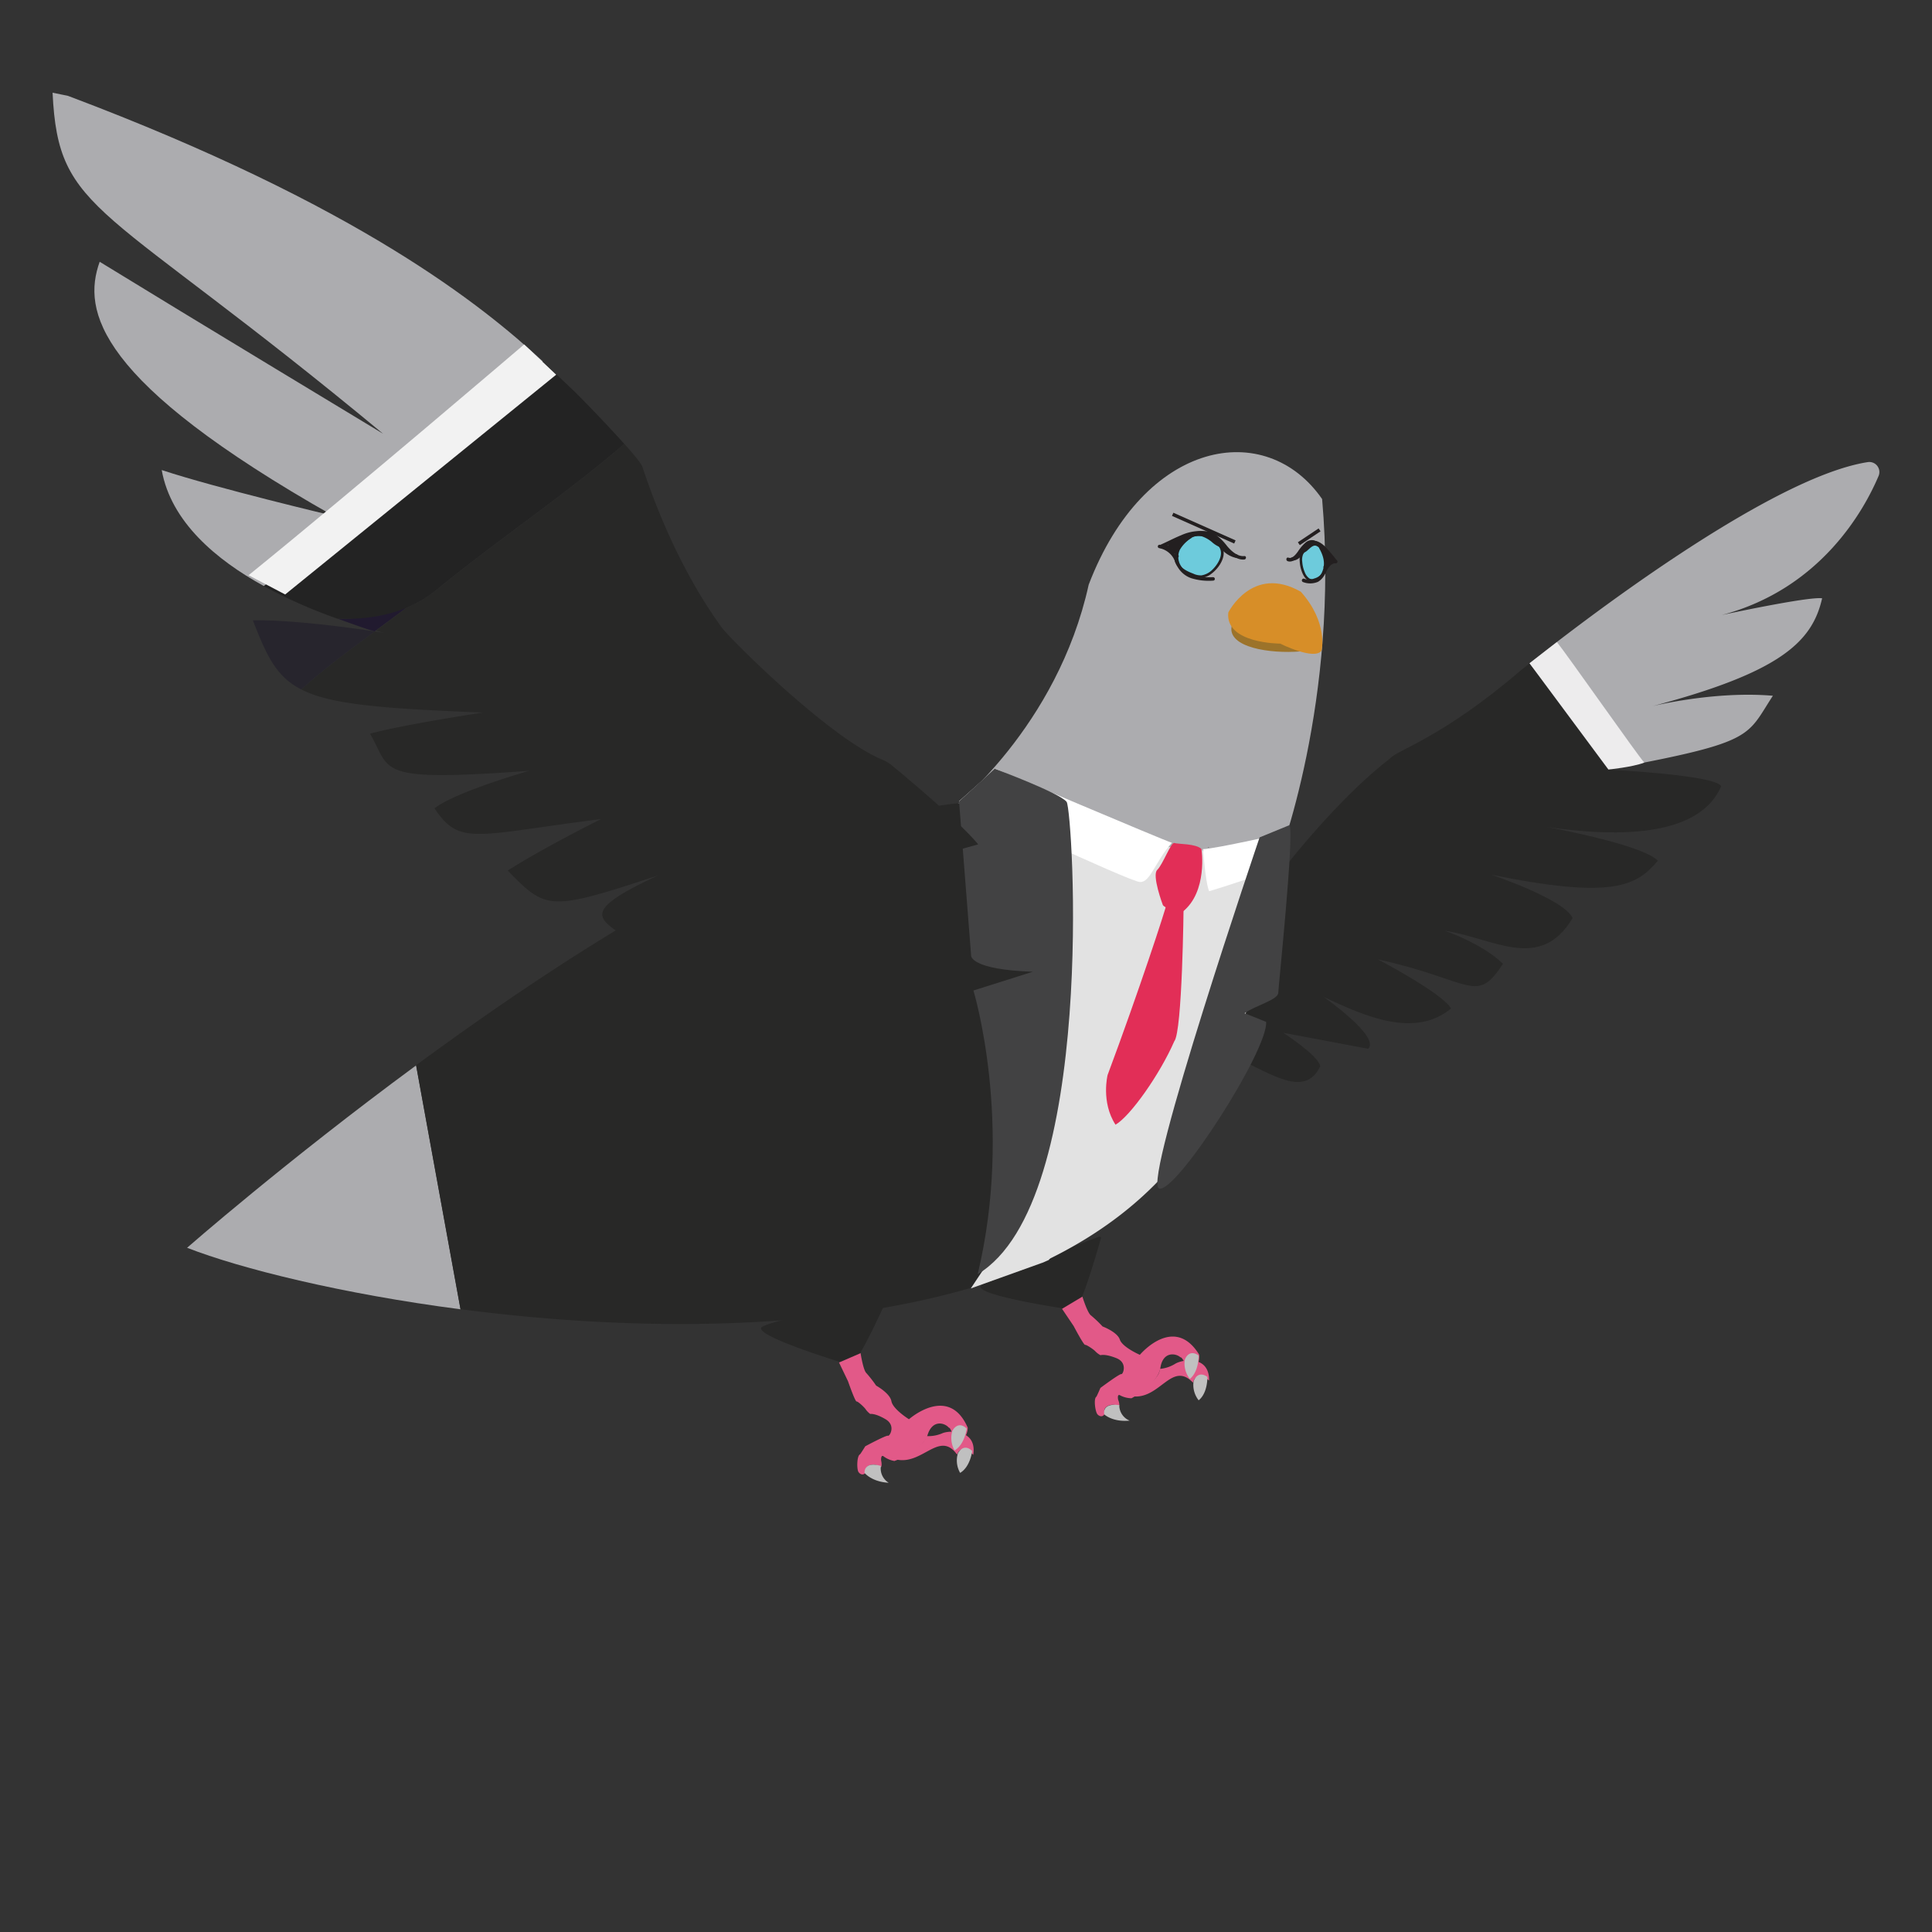 <svg id="Layer_1" data-name="Layer 1" xmlns="http://www.w3.org/2000/svg" viewBox="0 0 559 559"><rect x="0" y="0" width="559" height="559" fill="#333333" stroke="none"/><defs><style>.cls-1,.cls-18{fill:#282827;}.cls-2{fill:#e25988;}.cls-3{fill:silver;}.cls-4{fill:#acacaf;}.cls-5{fill:#e2e2e2;}.cls-6{fill:#231f20;}.cls-7{fill:#6dcbdc;}.cls-8{fill:#9c732a;}.cls-9{fill:#d78e28;}.cls-10{fill:#e22e57;}.cls-11{fill:#fff;}.cls-12{fill:#424243;}.cls-13{fill:#211a2f;}.cls-14{fill:#27252d;}.cls-15{fill:#232323;}.cls-16{fill:#f2f2f2;}.cls-17{fill:#edeced;}.cls-18{stroke:#231f20;stroke-miterlimit:10;}</style></defs><path class="cls-1" d="M317.92,357.86c.37-.14.71.09.62.41-1,3.54-5.48,19.11-7.09,19.66a14.08,14.08,0,0,1-3.93.62s-26.71-4-23.56-6.7C286.8,369.41,312.94,359.69,317.92,357.86Z"/><path class="cls-2" d="M313.18,375.17s1.46,4.74,2.49,5.44a34.75,34.75,0,0,1,3.34,3.18s4.26,1.58,5,3.8,5.79,4.41,5.79,4.41,9.88-11.82,17.14-.09c.47,3.08-2.46,6.19-2.46,6.19s-2.25-5.68-2.93-5.37c-1.32-1.22-5.06-1.8-5.8,3s-8.36,8.84-8.36,8.84a7.45,7.45,0,0,1-3.18-.78c-1.1-.73-.69,1.2-.69,1.2s.56,1.34.25,1.95c-2.18-1.3-5,.24-4.08,1.87-.37,1.29-1.5,1.14-2.15.41s-1.18-4.63-.3-5.11c.37-.72,1.15-2.53,1.15-2.53s5.58-4.17,6.05-4,1.92-3.27-1.41-4.61-4.62-.86-4.62-.86a6.33,6.33,0,0,1-1.44-1.07c-.32-.44-2.58-2-3-1.92s-3.31-5.43-3.31-5.43l-3.37-5Z"/><path class="cls-2" d="M335.59,396.07a10.1,10.1,0,0,0,4.38-1.44c2-1.29,9.94-2.68,9.87,4.79-2-1.39-4-1.9-4.66.62-6.1-6.31-9.43,4.64-17.23,4C332.37,400.76,335.49,398.54,335.59,396.07Z"/><path class="cls-3" d="M349.33,398.38s.19,4.59-2.51,6.78a7.2,7.2,0,0,1-1.47-5.51S346.41,396.32,349.33,398.38Z"/><path class="cls-3" d="M346.79,392.19s.18,4.59-2.52,6.78a7.2,7.2,0,0,1-1.47-5.51S343.87,390.13,346.79,392.19Z"/><path class="cls-3" d="M323.85,406.56a4.8,4.8,0,0,0,3,4.48c-5,.48-7.35-1.81-7.35-1.81S318.62,405.85,323.85,406.56Z"/><path class="cls-1" d="M256.21,375.11c.38-.08.69.19.55.49-1.51,3.36-8.24,18.1-9.92,18.4a14,14,0,0,1-4,0s-25.82-7.91-22.3-10.12C223.73,381.93,251,376.19,256.21,375.11Z"/><path class="cls-2" d="M249,391.52s.75,4.91,1.67,5.76a34.79,34.79,0,0,1,2.83,3.63s4,2.19,4.42,4.51,5.08,5.22,5.08,5.22,11.51-10.24,17,2.44c0,3.11-3.35,5.75-3.35,5.75s-1.38-5.94-2.1-5.73c-1.13-1.4-4.74-2.53-6.18,2.12s-9.58,7.5-9.58,7.5a7.35,7.35,0,0,1-3-1.24c-1-.88-.85,1.08-.85,1.08s.35,1.41-.05,2c-2-1.61-5-.51-4.31,1.25-.56,1.21-1.65.9-2.19.09s-.48-4.76.46-5.11c.47-.65,1.51-2.33,1.51-2.33s6.14-3.3,6.58-3.05,2.37-2.95-.71-4.77-4.45-1.53-4.45-1.53a6.36,6.36,0,0,1-1.26-1.27c-.25-.49-2.25-2.39-2.68-2.34s-2.48-5.86-2.48-5.86l-2.6-5.41Z"/><path class="cls-2" d="M268,415.51a10.2,10.2,0,0,0,4.55-.77c2.12-1,10.22-1.19,9.05,6.19-1.8-1.68-3.73-2.48-4.7-.08-5.11-7.13-10,3.2-17.63,1.42C264.16,419.68,267.58,417.93,268,415.51Z"/><path class="cls-3" d="M281.29,419.82s-.5,4.57-3.49,6.34a7.22,7.22,0,0,1-.64-5.67S278.7,417.35,281.29,419.82Z"/><path class="cls-3" d="M279.69,413.33s-.5,4.57-3.49,6.33a7.22,7.22,0,0,1-.64-5.67S277.1,410.86,279.69,413.33Z"/><path class="cls-3" d="M254.88,424.15a4.8,4.8,0,0,0,2.26,4.87c-5-.27-7-2.87-7-2.87S249.81,422.68,254.88,424.15Z"/><path class="cls-4" d="M442.55,191.94c11.95-9.52,68.81-53.76,97.91-58.24a2.91,2.91,0,0,1,3.09,4c-4.1,9.69-16.6,32.63-45.34,40.24,0,0,25.05-5.41,29-4.83-2.88,12.71-12.25,21.44-49.05,31.2,0,0,17.83-4.46,34.8-3-7.64,11.69-5.15,13.34-44.55,20.73C458.29,212.74,450.75,202.19,442.55,191.94Z"/><path class="cls-1" d="M352.15,277.82s24.9-38.8,50-58.35c2.42-2.68,15-5.88,38.15-25.73,0,0,.79-.65,2.24-1.8,8.2,10.25,15.74,20.8,25.87,30.17l-3.05.57s31.1,1.54,32.64,4.8c-6.13,14.26-28.48,15-50.25,11.82,0,0,27.56,5.06,31.93,9.74-6.11,7.19-12.78,11.27-48.1,4.06,0,0,21.18,7.15,23.42,12.54-9.39,15.8-23.07,5.7-36.92,3.67,0,0,10.59,3.58,16.79,9.54-7.83,12-8.79,4.77-36.2-1.27,0,0,18.77,9.83,21.16,14.22-10.36,8.59-24.62,2.45-36.9-3.4,0,0,16.5,11.52,12.95,15.05l-24.59-4.63s10.16,6.55,10.71,9.66c-4.42,9.46-14.43,1.93-23.62-2,0,0-18.63-6.21-14.12-2.52,1.54,3.26-1.72,7.16-8.23,7.89S352.15,277.82,352.15,277.82Z"/><path class="cls-4" d="M275.42,234S305.9,210.48,315,169.17c16.09-42.12,51.32-48.21,67.54-24.77,5.05,57.71-12.43,104.67-14.09,107.73S275.42,234,275.42,234Z"/><path class="cls-1" d="M287.88,368.84a13.84,13.84,0,0,0,3.58,1c-11.08,1-20.67,1.39-20.67,1.39l11.32-6.6A14.68,14.68,0,0,0,287.88,368.84Z"/><path class="cls-1" d="M287.88,368.84a14.68,14.68,0,0,1-5.77-4.17L310,348.46c-1.29,9.3-6.05,18.4-13,20.89-1.86.2-3.71.37-5.52.53A13.84,13.84,0,0,1,287.88,368.84Z"/><path class="cls-4" d="M133.26,378.83c-34.51-4.5-63.63-11.76-79.13-17.8,0,0,28.47-24.94,66.28-52.78"/><path class="cls-1" d="M357,244.74c2.21.7,4.14,1.34,5.76,1.89-2.12-.1-4.22-.26-6.32-.49A3,3,0,0,0,357,244.74Z"/><path class="cls-1" d="M349.61,245.1l.22.17-.29-.05A.75.75,0,0,0,349.61,245.1Z"/><path class="cls-5" d="M309,338.54c-1.56-4.76-4.81-7.8-9.78-7.47.42-31.87,2.53-63.56,8.47-94.51l.3.05c9.45,2.86,18.85,6.38,27.67,7.13a2.61,2.61,0,0,0,2.66,1.32l.35,0a2.45,2.45,0,0,0,2.35,2,2.4,2.4,0,0,1,2.26-.52,2.38,2.38,0,0,0,2.3-1.43l.26,0a2.28,2.28,0,0,0,1.47.56,2,2,0,0,0,.35,0,2.36,2.36,0,0,0,2.12,1.36,2.33,2.33,0,0,0,2.09-1c1.92.22,3.85.37,5.79.47,3.18,1.16,5,1.91,5,1.91,5.44,61.83-20.78,97.24-59.69,116.15C307.84,358.08,310.27,347.22,309,338.54Z"/><path class="cls-5" d="M299.28,357.22c-.13-8.72-.17-17.44-.07-26.15,5.43-.32,9,2.74,10.7,7.5,1.44,8.68-1.19,19.54-6.48,26l-1.92.85A13.19,13.19,0,0,1,299.28,357.22Z"/><path class="cls-1" d="M270.57,233.31a99.45,99.45,0,0,1,21.21-1.3c-.42.29-.83.59-1.24.91a103.93,103.93,0,0,1,17.64,3.62v0l-.81-.15.81.15c-6.39,30.94-8.6,62.63-9,94.5-.34,0-.69.05-1,.1.36-.05.71-.08,1-.1-.1,8.71-.06,17.43.07,26.15a13.19,13.19,0,0,0,2.23,8.17c-3.63,1.55-7.36,3-11.16,4.28a14.07,14.07,0,0,1-2.47-.83c-17.76-7.6-3.95-31.15,10.31-38.67-14.26,7.52-28.07,31.07-10.31,38.67a14.07,14.07,0,0,0,2.47.83c-47.31,16.41-107.71,15.61-157.09,9.16l-12.85-70.58C168.49,272.85,231.66,232.76,270.57,233.31Z"/><path class="cls-1" d="M308.18,236.54l.32.09-.33-.06Z"/><path class="cls-6" d="M344,155.55a11.76,11.76,0,0,1,4.49-.9A5.69,5.69,0,0,1,351.8,156c1.29,1.05,2.19,2.44,3.37,3.59s3,2.49,4.86,2.3c.64-.07.64-1.07,0-1-2,.21-3.87-1.53-5.07-3a15.36,15.36,0,0,0-3.22-3.17c-2.49-1.67-5.39-1.1-8.05-.16-.6.22-.34,1.18.27,1Z"/><path class="cls-7" d="M353.17,158.22c2.06,3.35-3.33,9.93-7.14,8.44-1.77-.61-8.67-2.81-4.68-8.57C344.65,154,349.21,152.55,353.17,158.22Z"/><path class="cls-6" d="M352.84,158.41c1.26,2.13-.5,4.91-2,6.37a5.87,5.87,0,0,1-3.17,1.69,5,5,0,0,1-2.42-.5c-1.67-.62-3.64-1.56-4.42-3.27-1.2-2.61,1.39-5.44,3.4-6.76a5.55,5.55,0,0,1,4.19-1,7.78,7.78,0,0,1,4.46,3.45c.28.39.93,0,.65-.38a9.26,9.26,0,0,0-4.18-3.58,5.75,5.75,0,0,0-4.31.19,10.44,10.44,0,0,0-3.86,3.12,5.73,5.73,0,0,0-1.35,4.15c.31,2.31,2.54,3.68,4.51,4.5a9.28,9.28,0,0,0,2.6.83,5.47,5.47,0,0,0,3.64-1.27c2.18-1.64,4.57-5.19,2.95-7.94A.38.38,0,0,0,352.84,158.41Z"/><path class="cls-6" d="M344.18,154.76a10.71,10.71,0,0,0-3.74,3.94,5.82,5.82,0,0,0,.19,5.13,7.24,7.24,0,0,0,4.06,3.47A17.05,17.05,0,0,0,351,168a.5.5,0,0,0,0-1c-3.39.08-7.41,0-9.34-3.31a4.84,4.84,0,0,1-.29-4.61,9.91,9.91,0,0,1,3.31-3.41c.51-.37,0-1.24-.51-.86Z"/><path class="cls-6" d="M340.93,162.24a7,7,0,0,0-5.3-4.61.52.52,0,0,0-.62.35.5.5,0,0,0,.35.61A6.07,6.07,0,0,1,340,162.5a.5.5,0,1,0,1-.26Z"/><path class="cls-6" d="M336.11,158.59c1.77-.78,3.48-1.69,5.26-2.46a15,15,0,0,1,5.39-1.46,5.53,5.53,0,0,1,3.93,1.45c1.05.92,1.93,2,2.94,3a7.83,7.83,0,0,0,3.94,2.29c.63.12.9-.84.27-1-3-.57-4.52-3.48-6.72-5.26a6.42,6.42,0,0,0-3.9-1.51,13.42,13.42,0,0,0-5.46,1.22c-2.1.85-4.09,1.93-6.16,2.83-.59.26-.08,1.12.51.87Z"/><path class="cls-6" d="M342.71,154.91a11.74,11.74,0,0,0-3.32,4.75l.83-.22a6.78,6.78,0,0,0-2.57-1.74l-.26,1a3.83,3.83,0,0,0,4.31-2A.5.5,0,0,0,341,156l-2.67,1.25c-.51.23-.15,1.1.39.91,1.54-.56,3-1.37,4.45-2.07a7.26,7.26,0,0,1,4.56-.91,9,9,0,0,1,3.14,1.85,7.58,7.58,0,0,0,3.4,1.66c.63.09.9-.87.27-1-2.67-.4-4.2-3.12-6.85-3.58-3.32-.56-6.3,2-9.24,3l.39.92,2.66-1.25-.68-.68a2.85,2.85,0,0,1-3.19,1.54.5.5,0,0,0-.26,1,5.87,5.87,0,0,1,2.13,1.49.51.51,0,0,0,.83-.23,10.74,10.74,0,0,1,3.07-4.31c.49-.41-.22-1.11-.71-.7Z"/><path class="cls-6" d="M339.78,159.17a.5.5,0,0,0,0-1,.5.5,0,0,0,0,1Z"/><path class="cls-6" d="M340.55,161.42a.5.5,0,0,0,0-1,.5.5,0,0,0,0,1Z"/><path class="cls-6" d="M382.88,158.07a6,6,0,0,0-2.81-1.76,2.85,2.85,0,0,0-2.3.65,11.27,11.27,0,0,0-2.07,2.39c-.58.81-1.72,2.45-2.91,2-.59-.23-.85.73-.26,1,1.07.42,2.13-.29,2.87-1s1.44-1.91,2.23-2.81a2.9,2.9,0,0,1,1.92-1.21,4.24,4.24,0,0,1,2.63,1.52c.46.44,1.17-.26.7-.71Z"/><path class="cls-7" d="M376.85,159.93c-1.23,1.93.27,8.45,3,8,1-.26,4.77-1.14,3.58-6.38C382.22,157.3,379.78,155.1,376.85,159.93Z"/><path class="cls-6" d="M376.53,159.74a4.53,4.53,0,0,0-.48,2.54,10.06,10.06,0,0,0,.62,3.12c.55,1.49,1.7,3.32,3.54,2.81a5,5,0,0,0,3.35-2.54,6,6,0,0,0,.38-3.44,9.3,9.3,0,0,0-1.48-3.86,2.92,2.92,0,0,0-2.64-1.54c-1.51.19-2.56,1.72-3.29,2.91-.25.41.39.79.65.38.58-1,1.38-2.2,2.53-2.51a1.94,1.94,0,0,1,2,.93,8.32,8.32,0,0,1,1.44,3.21A6,6,0,0,1,383,165a4.05,4.05,0,0,1-2.76,2.38,1.55,1.55,0,0,1-1.36,0,3.79,3.79,0,0,1-1.37-1.83,9.23,9.23,0,0,1-.72-3,4.17,4.17,0,0,1,.37-2.44C377.43,159.71,376.78,159.33,376.53,159.74Z"/><path class="cls-6" d="M381.74,158.7c1.1,2,1.8,4.19.94,6.46a4.43,4.43,0,0,1-1.74,2.27,4.75,4.75,0,0,1-3.61,0,.5.5,0,0,0-.27,1,5.78,5.78,0,0,0,4.29-.09,5.16,5.16,0,0,0,2.13-2.52,7.2,7.2,0,0,0,.52-4,11.19,11.19,0,0,0-1.4-3.65c-.3-.57-1.17-.07-.86.5Z"/><path class="cls-6" d="M383.7,165.48a7.18,7.18,0,0,1,.64-1.15l.18-.25.05-.06.09-.11a5.29,5.29,0,0,1,.41-.41l.1-.09s.11-.09.06-.06.06,0,.07,0l.11-.07c.13-.09.28-.15.42-.23s-.08,0,0,0l.11,0,.21-.06.11,0c.11,0,0,0,0,0h.23a.5.5,0,0,0,.5-.5.51.51,0,0,0-.5-.5c-1.76,0-3,1.67-3.68,3.13a.51.51,0,0,0,.18.68.49.49,0,0,0,.68-.18Z"/><path class="cls-6" d="M386.68,162a44.87,44.87,0,0,0-3.48-4.06c-1-.88-2.3-1.75-3.66-1.36a6.14,6.14,0,0,0-2.71,2.34c-.69.85-1.58,2.23-2.8,2.29-.64,0-.64,1,0,1,2.56-.13,3.39-3.24,5.3-4.44,1.23-.77,2.54.26,3.41,1.12,1.2,1.17,2.14,2.56,3.24,3.82.42.48,1.12-.23.7-.71Z"/><path class="cls-6" d="M382.49,159a11.71,11.71,0,0,1,1,4.21.5.5,0,0,0,.85.35,3.13,3.13,0,0,1,1.27-.92.5.5,0,0,0-.13-1c-.83,0-1.15-.89-1.21-1.59l-.86.35,1.24,1.49.7-.71c-.83-.8-1.46-1.79-2.21-2.66a4,4,0,0,0-2.5-1.6,3.34,3.34,0,0,0-2.31,1c-.61.51-1.31,1.28-2.17,1.26a.5.5,0,0,0,0,1,3.46,3.46,0,0,0,2.21-1c.58-.47,1.23-1.23,2-1.31s1.67.87,2.17,1.47a31.23,31.23,0,0,0,2.09,2.51c.47.45,1.11-.22.7-.71l-1.23-1.49a.5.5,0,0,0-.85.36c.1,1.26.79,2.57,2.21,2.59l-.13-1a4.07,4.07,0,0,0-1.72,1.17l.86.36a13.23,13.23,0,0,0-1.1-4.72c-.27-.58-1.13-.07-.87.51Z"/><path class="cls-6" d="M384.18,162.75a.5.5,0,0,0,0-1,.5.5,0,0,0,0,1Z"/><path class="cls-6" d="M384.79,162.18a.5.5,0,0,0,0-1,.5.5,0,0,0,0,1Z"/><path class="cls-6" d="M385.14,162.28a.5.5,0,0,0,0-1,.5.5,0,0,0,0,1Z"/><path class="cls-6" d="M383.43,164.54a.5.5,0,0,0,0-1,.5.5,0,0,0,0,1Z"/><path class="cls-8" d="M376.26,188.48c-8.84.72-21-1.15-19.92-7.21S376.26,188.48,376.26,188.48Z"/><path class="cls-9" d="M355.39,177.22s7-14,21-6c8,9,6,17,6,17-2,3-12-2-12-2S354.42,186.23,355.39,177.22Z"/><polygon class="cls-5" points="299.94 344.09 280.89 372.79 301.51 365.39 299.94 344.09"/><path class="cls-10" d="M347.64,245.67s1.89,12.39-5.54,18.2c-5-.76-5.64-2-5.64-2s-3.25-8.63-1.63-10.17,4-8.12,4.95-7.78S346.1,244.05,347.64,245.67Z"/><path class="cls-10" d="M342.46,262.29s-.36,36.22-2.7,39c-4.18,9.57-12.69,21.63-17,24.13-4.25-6.55-2.29-14.38-2.29-14.38,9-24.09,16.92-48.31,17-49.31S342.46,262.29,342.46,262.29Z"/><path class="cls-11" d="M372.58,240.85s-21.26,4.82-24.51,4.83c.92,11.16,1.8,12.19,1.8,12.19s18-5.51,19.13-6.91S372.58,240.85,372.58,240.85Z"/><path class="cls-11" d="M288,222.43s48.71,20.71,51.09,21.43c-4.95,5.48-6.17,11.44-9.24,11.34s-52.4-23.34-52.4-23.34Z"/><path class="cls-12" d="M287.82,222.42s19,7.09,20.8,9.6,9,115.81-25.74,136.65c10.48-43.67-1.23-82.08-1.23-82.08l17.19-5.43c-18-.6-17.85-4.6-17.85-4.6l-3.5-44.7Z"/><path class="cls-12" d="M373.13,238.73l-8.68,3.56s-33.89,99.77-29.12,101.57,31.73-40.2,31-48.2l-6.23-2.5c3.23-2.28,9.68-3.86,9.75-5.9S374.47,241.86,373.13,238.73Z"/><path class="cls-13" d="M108.39,182.68c-2.4-.65-6-2-10.71-3.67a52.55,52.55,0,0,0,21-4C115.74,177.26,111.35,180.5,108.39,182.68Z"/><path class="cls-1" d="M108.44,182.69c1.81.27,2.89.45,2.89.45s-1-.22-2.59-.67c3-2.17,5.91-4.36,8.82-6.61a34.76,34.76,0,0,0,9.26-5.57c17.94-14.65,36.85-27.18,53.84-41.86,2.76,3.1,4.88,5.68,5.19,6.6,6.49,19.55,14.76,35.26,23,46.55,2.39,3.28,31.17,32,46.64,38.32a9.77,9.77,0,0,1,2.53,1.53c20.79,17.2,25,22.88,25,22.88-72.43,20.13-100.84,28-100.84,28-7.55-6.4-16.3-7.68,8.19-19-31.29,10.29-32.26,10.15-43.46-1.43,10.67-6.79,27-14.89,27-14.89-36.41,4.58-40.86,7.9-48.18-3.1,5.89-4.74,27.4-10.87,27.4-10.87-45.15,3.3-39.72.12-46.07-10.73,9.22-2.58,32.66-6.12,32.66-6.12-29.64-1.16-44.13-2.38-52.54-6.68C93.69,193.53,101.05,188.14,108.44,182.69Z"/><path class="cls-14" d="M108.44,182.69c-7.39,5.45-14.75,10.84-21.28,16.8-7.27-3.71-10-9.72-14-20C84.39,179.26,101.66,181.67,108.44,182.69Z"/><path class="cls-15" d="M157,104.55c3.65,3.37,6.5,6.18,8.81,8.34,1.4,1.3,9.35,9.42,14.81,15.54-17,14.68-35.9,27.21-53.84,41.86-8,6.76-18.37,9.16-29.14,8.72a144.23,144.23,0,0,1-21.36-9.46C105.17,148,132.9,128.91,157,104.55Z"/><path class="cls-4" d="M15.21,26.82l4.47.92c84,31.63,119.85,60.65,137.36,76.81-24.14,24.36-51.87,43.49-80.72,65C62.59,162,49.46,151,46.79,136c15.86,5.24,49.67,13.25,49.67,13.25C27.73,110.32,23.78,89.89,28.84,75.74c25.49,15.66,82,49.76,82,49.76C29.17,57.77,16.9,62.27,15.21,26.82Z"/><path class="cls-16" d="M71.92,166.44c30.86-25,79.74-66.79,79.74-66.79l9.27,8.76L82.51,172Z"/><path class="cls-17" d="M450.48,185.78c2.88,3.54,23.78,33.38,25.28,34.87-3.49,1.33-10.39,2-10.39,2l-22.82-30.74Z"/><line class="cls-18" x1="381.8" y1="153.31" x2="375.8" y2="157.31"/><line class="cls-18" x1="339.3" y1="148.81" x2="357.3" y2="156.81"/></svg>